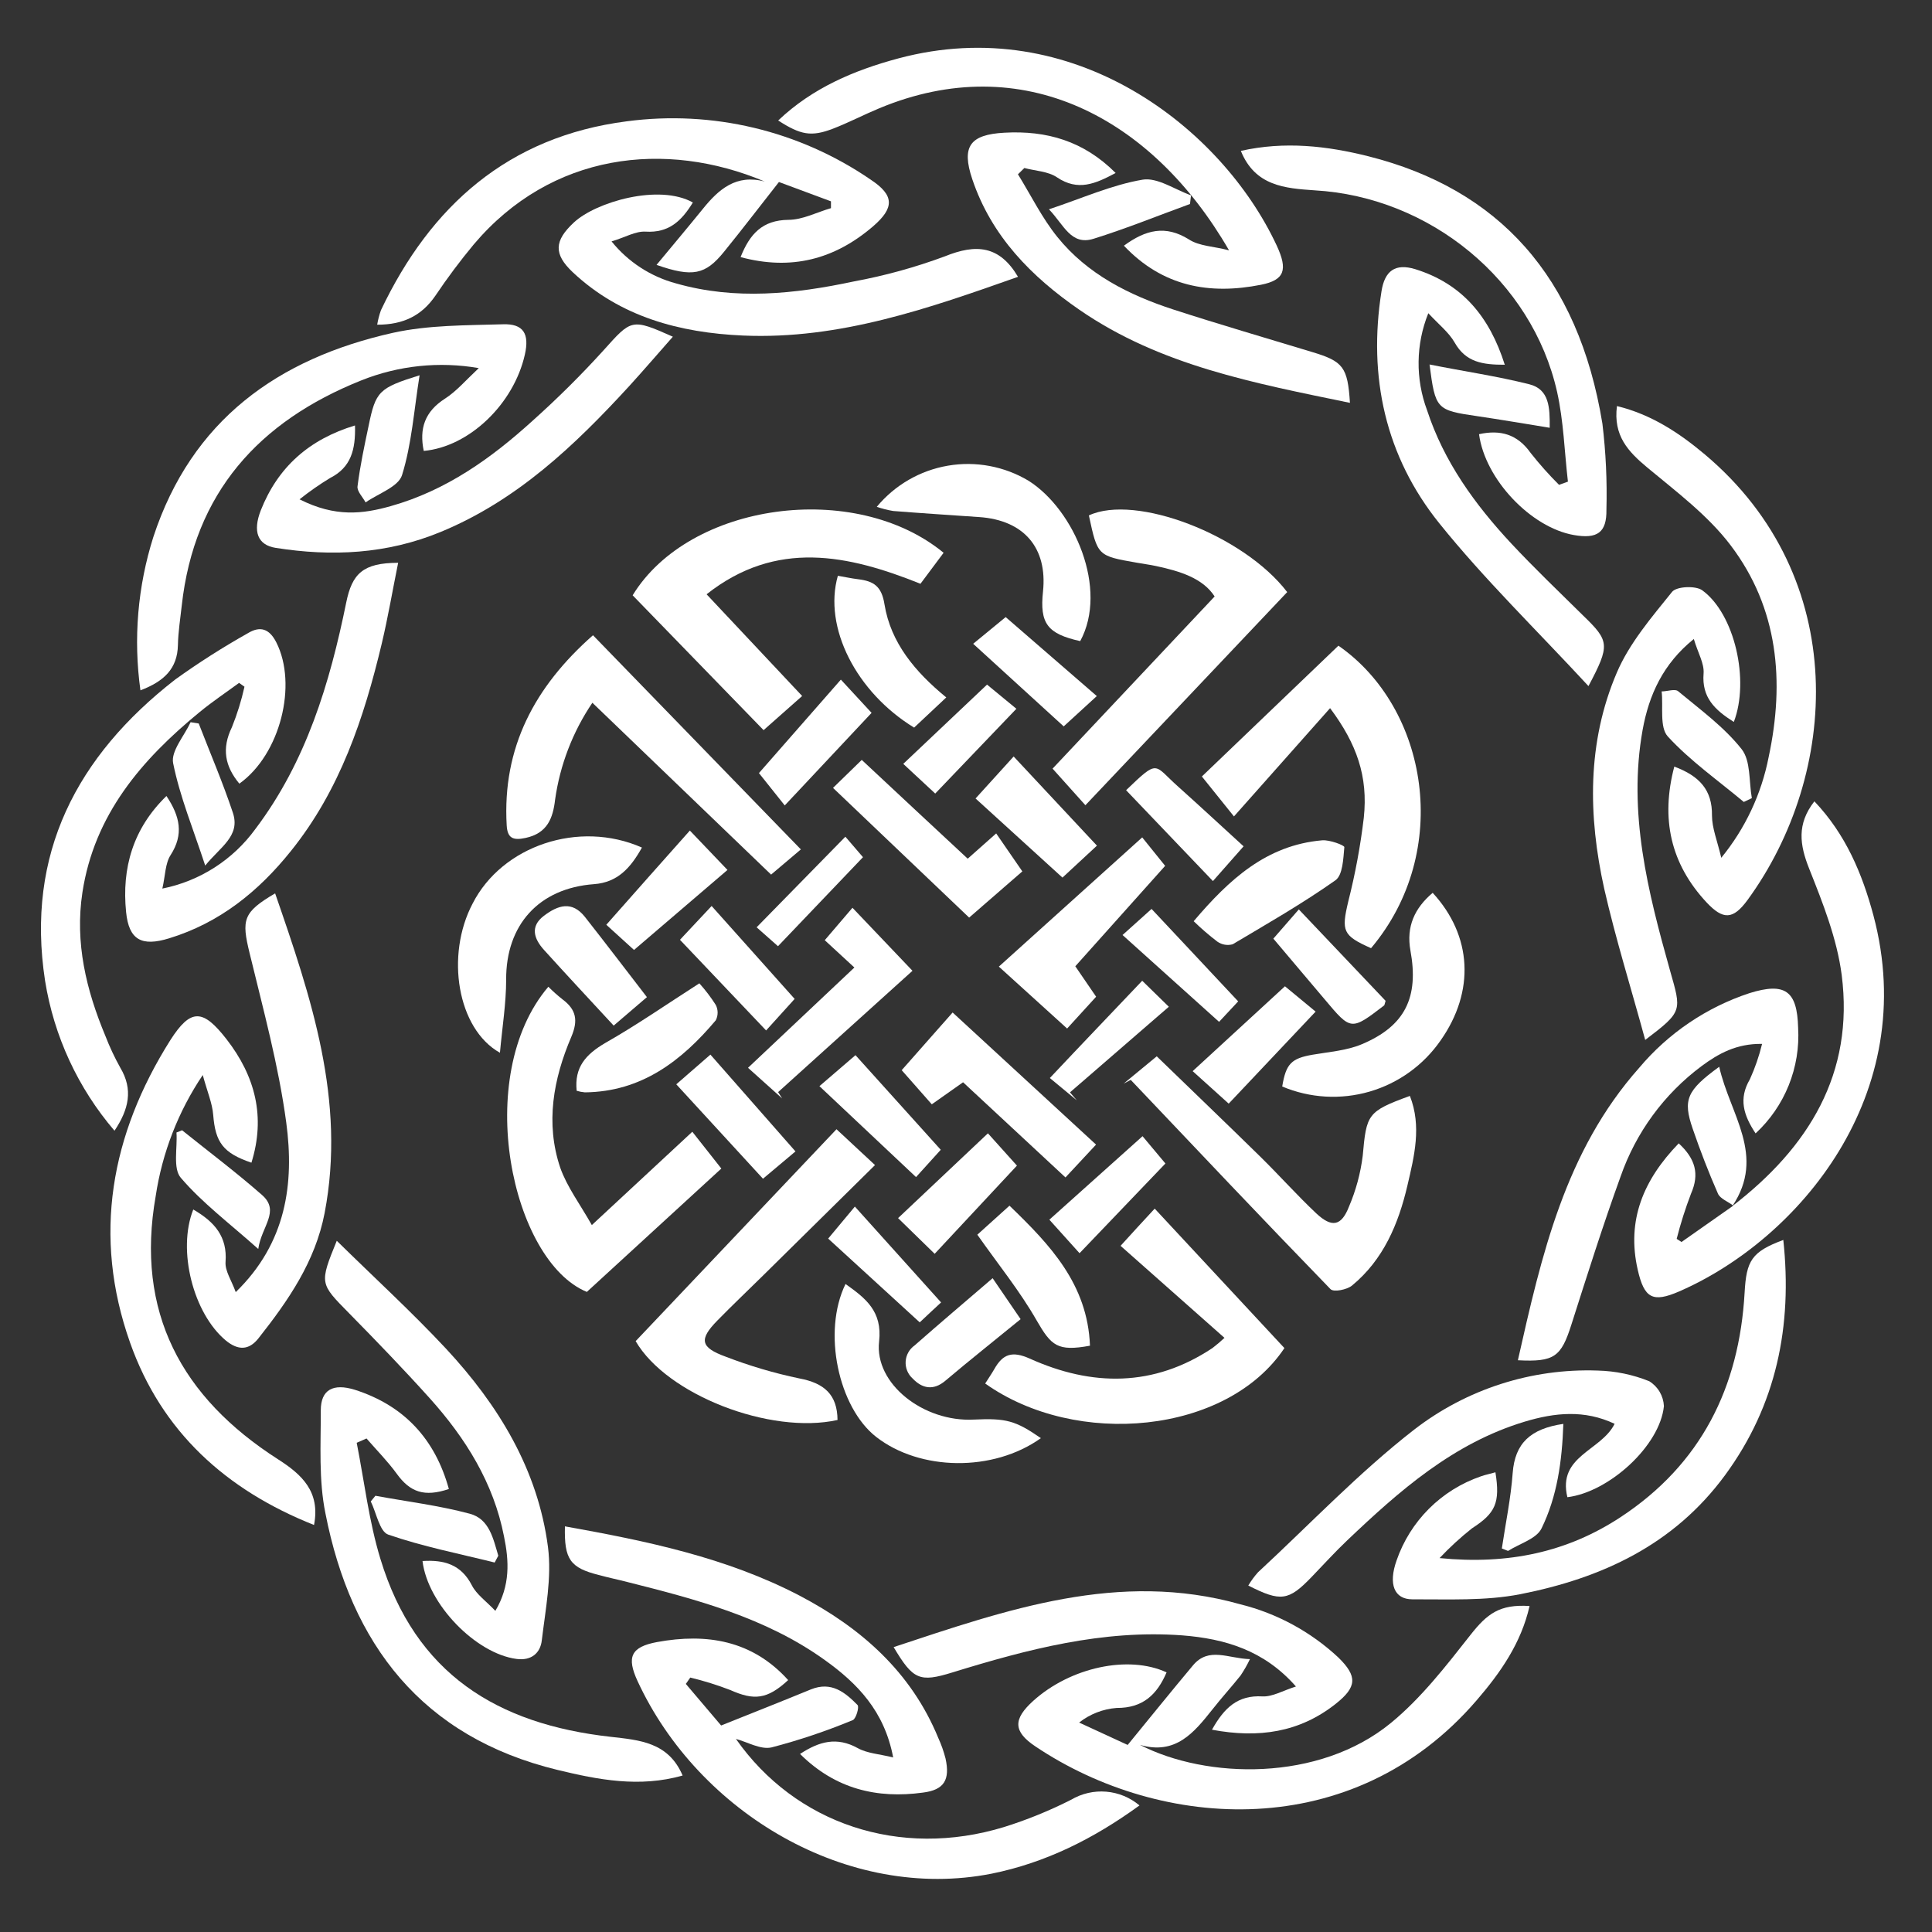 <svg width="283" height="283" viewBox="0 0 283 283" fill="none" xmlns="http://www.w3.org/2000/svg">
<rect x="0" y="0" width="283" height="283" fill="#333333" stroke="none"/>
<path d="M100.461 246.66L105.631 252.75C110.151 250.94 114.481 249.23 118.791 247.46C121.791 246.25 123.791 247.9 125.611 249.75C125.891 250.03 125.401 251.75 124.921 251.96C121.052 253.565 117.075 254.902 113.021 255.96C111.421 256.33 109.461 255.16 107.801 254.72C116.501 267.15 131.801 272.3 147.091 267.62C150.47 266.561 153.755 265.223 156.911 263.62C158.46 262.706 160.254 262.295 162.045 262.446C163.837 262.596 165.537 263.3 166.911 264.46C160.211 269.33 153.161 272.86 145.231 274.46C124.231 278.59 102.331 265.57 93.391 246.25C91.771 242.74 92.391 241.25 96.241 240.53C103.501 239.2 110.181 240.26 115.451 246.1C112.371 248.95 110.451 249.1 106.981 247.56C105.067 246.821 103.106 246.209 101.111 245.73L100.461 246.66Z" fill="white"/>
<path d="M170.881 244.97C169.501 248.19 167.441 250.21 163.561 250.18C161.56 250.335 159.649 251.08 158.071 252.32L165.181 255.6C168.501 251.55 171.591 247.71 174.751 243.94C177.071 241.18 179.891 242.94 183.091 243.03C182.694 243.862 182.236 244.664 181.721 245.43C180.371 247.12 178.911 248.72 177.571 250.43C174.891 253.8 172.201 257.11 166.981 255.59C176.701 260.59 193.171 261.06 203.751 252.37C208.181 248.73 211.811 244.04 215.381 239.5C217.851 236.36 219.671 234.97 224.051 235.25C222.821 240.68 219.781 245.03 216.291 249.07C198.221 270.07 170.141 268.21 151.671 255.82C148.381 253.62 148.391 251.82 151.351 249.14C156.811 244.22 165.311 242.39 170.881 244.97Z" fill="white"/>
<path d="M108.48 37.661C109.84 34.251 111.68 32.251 115.48 32.201C117.57 32.201 119.64 31.091 121.72 30.491V29.491L114.1 26.661C111.34 30.161 108.74 33.581 106.03 36.911C103.32 40.241 101.47 40.651 96.17 38.801C98.55 35.931 100.78 33.281 102.96 30.591C105.27 27.731 107.83 25.471 112.02 26.591C97.48 20.471 80.76 22.361 69.39 35.811C67.393 38.214 65.521 40.717 63.78 43.311C61.78 46.221 59.1 47.571 55.25 47.561C55.371 46.84 55.555 46.13 55.8 45.441C63.07 30.141 74.47 20.001 91.8 17.771C104.352 16.102 117.077 19.141 127.52 26.301C131.02 28.611 131.04 30.431 127.88 33.161C122.25 37.991 115.91 39.661 108.48 37.661Z" fill="white"/>
<path d="M36.83 170.311C32.65 168.891 31.55 167.311 31.23 163.311C31.1 161.621 30.38 159.961 29.7 157.471C26.119 162.791 23.766 168.84 22.81 175.181C19.81 192.181 26.56 204.681 40.73 213.761C44.17 215.961 46.95 218.471 46 223.381C33.11 218.261 23.66 209.711 19.05 196.661C13.52 181.041 16.23 166.191 24.95 152.361C27.95 147.671 29.72 147.781 33.18 152.221C37.4 157.661 38.92 163.601 36.83 170.311Z" fill="white"/>
<path d="M245.252 112.29C248.962 113.68 250.822 115.73 250.772 119.46C250.772 121.29 251.542 123.13 252.132 125.65C255.629 121.383 258.014 116.315 259.072 110.9C261.442 99.811 260.482 89.091 253.522 79.9C250.212 75.52 245.582 72.05 241.292 68.481C238.482 66.141 236.292 63.81 236.852 59.48C241.902 60.711 245.982 63.42 249.732 66.57C271.212 84.66 269.412 113.43 255.982 131.83C253.852 134.74 252.402 134.76 249.982 132.19C244.672 126.49 243.252 119.89 245.252 112.29Z" fill="white"/>
<path d="M253.77 176.659C264.91 168.089 271.63 157.259 269.77 142.799C269.08 137.489 267.01 132.279 265.01 127.249C263.61 123.739 263.18 120.709 265.77 117.379C270.34 122.179 272.77 127.939 274.42 134.089C281.42 160.349 263.42 181.559 245.99 189.159C242.07 190.869 240.85 190.159 239.9 186.019C238.23 178.729 240.74 172.809 245.9 167.479C248.34 169.729 248.97 171.959 247.7 174.849C246.873 177.013 246.171 179.223 245.6 181.469L246.31 181.929L253.93 176.579L253.77 176.659Z" fill="white"/>
<path d="M164.63 35.99C167.82 33.65 170.72 32.93 174.15 35.07C175.68 36.07 177.78 36.07 180.03 36.67C168.76 17.17 149.76 7.13 128.8 15.86C126.51 16.81 124.3 17.97 121.99 18.86C118.84 20.06 117.29 19.78 113.99 17.65C118.99 12.89 125.11 10.29 131.61 8.55C157.21 1.71 178.97 18.72 187.01 35.96C188.67 39.53 188.17 41.02 184.72 41.71C177.17 43.21 170.31 41.99 164.63 35.99Z" fill="white"/>
<path d="M99.99 260.08C93.66 261.88 87.62 260.7 81.67 259.26C61.81 254.44 51.43 240.85 47.67 221.68C46.67 216.79 47 211.62 46.99 206.58C46.99 203.58 48.78 202.58 51.99 203.58C59.23 205.9 63.74 210.83 65.75 218.11C62.16 219.32 60.07 218.58 58.12 215.88C56.79 214.05 55.18 212.43 53.69 210.71L52.25 211.34C53.37 217.02 54.04 222.84 55.72 228.34C60.84 245.2 72.84 252.56 89.46 254.41C93.64 254.89 97.9 255.17 99.99 260.08Z" fill="white"/>
<path d="M35.021 100.03C33.101 101.44 31.101 102.78 29.261 104.29C20.721 111.29 13.811 119.34 12.071 130.73C10.951 138.1 12.631 145.02 15.431 151.73C16.051 153.336 16.783 154.896 17.621 156.4C19.531 159.6 18.871 162.49 16.771 165.63C11.421 159.384 7.902 151.78 6.601 143.66C3.741 125.08 11.251 110.75 25.661 99.54C29.082 97.081 32.638 94.814 36.311 92.75C38.121 91.65 39.461 92.1 40.471 94.09C43.611 100.28 41.061 110.51 35.061 114.79C32.941 112.24 32.451 109.64 33.971 106.52C34.746 104.597 35.361 102.614 35.811 100.59L35.021 100.03Z" fill="white"/>
<path d="M20.571 101.121C19.518 93.587 20.164 85.913 22.461 78.661C28.071 61.561 40.691 52.521 57.561 48.751C62.771 47.601 68.311 47.661 73.681 47.501C76.681 47.401 77.571 48.901 76.881 51.941C75.251 59.181 68.741 65.441 62.071 66.051C61.391 62.781 62.221 60.281 65.201 58.381C66.851 57.321 68.201 55.731 70.131 53.921C64.338 52.915 58.38 53.538 52.921 55.721C37.921 61.721 28.441 72.191 26.621 88.721C26.411 90.641 26.101 92.561 26.061 94.491C25.991 97.971 23.991 99.821 20.571 101.121Z" fill="white"/>
<path d="M181.76 22.1C188.19 20.66 194.39 21.37 200.47 22.9C219.47 27.7 231.18 40.44 234.72 62.05C235.225 66.233 235.422 70.448 235.31 74.66C235.36 78.01 233.98 78.98 230.53 78.37C224.26 77.27 217.53 70.22 216.65 63.6C219.77 62.91 222.27 63.6 224.21 66.35C225.502 67.988 226.891 69.547 228.37 71.02L229.67 70.55C229.16 66.16 229.04 61.68 228.08 57.39C224.41 41.08 209.47 28.84 192.56 27.88C188.25 27.58 183.85 27.27 181.76 22.1Z" fill="white"/>
<path d="M219.05 215.659C219.77 220.149 219.05 221.659 215.62 223.869C213.932 225.205 212.345 226.662 210.87 228.229C220.98 229.229 229.62 227.339 237.39 222.229C249.17 214.479 254.76 203.229 255.55 189.369C255.81 184.669 256.55 183.369 261.22 181.629C262.57 194.239 260.22 205.819 252.69 216.079C245.16 226.339 234.57 231.179 222.69 233.519C217.56 234.519 212.16 234.249 206.88 234.269C204.22 234.269 203.34 232.049 204.57 228.579C205.556 225.723 207.18 223.13 209.318 220.995C211.456 218.861 214.053 217.241 216.91 216.259C217.59 216.009 218.31 215.889 219.05 215.659Z" fill="white"/>
<path d="M257.16 166.02C255.38 163.34 254.65 160.94 256.32 158.1C257.078 156.43 257.678 154.692 258.11 152.91C254.38 152.85 251.72 154.33 249.25 156.16C243.763 160.247 239.628 165.887 237.38 172.35C234.79 179.5 232.5 186.75 230.19 193.99C228.68 198.75 227.7 199.53 222.34 199.25C225.8 183.91 229.24 168.64 240.12 156.4C244.381 151.336 249.965 147.555 256.25 145.48C261.51 143.84 263.25 145.15 263.39 150.54C263.56 153.42 263.09 156.302 262.012 158.979C260.935 161.656 259.278 164.06 257.16 166.02Z" fill="white"/>
<path d="M197.74 59.01C183.74 56.12 169.96 53.55 158.13 45.39C151.07 40.52 145.23 34.6 142.42 26.25C140.8 21.44 142.09 19.72 147.1 19.44C153.32 19.09 158.74 20.65 163.42 25.34C160.42 26.94 157.89 28.04 154.82 25.97C153.52 25.09 151.66 25.04 150.05 24.61L149.11 25.53C151.01 28.6 152.62 31.91 154.88 34.71C159.27 40.16 165.37 43.22 171.88 45.34C178.63 47.53 185.44 49.51 192.22 51.57C196.74 52.93 197.41 53.76 197.74 59.01Z" fill="white"/>
<path d="M253.971 105.75C251.171 103.98 249.261 102.16 249.541 98.66C249.661 97.18 248.721 95.66 248.111 93.6C243.601 97.24 241.541 101.78 240.611 106.92C238.441 119.03 241.381 130.62 244.611 142.11C246.311 148.11 246.541 148.11 240.991 152.33C238.941 144.8 236.671 137.57 234.991 130.2C232.621 119.52 232.461 108.74 236.831 98.53C238.681 94.2 241.931 90.42 244.931 86.69C245.581 85.89 248.391 85.76 249.351 86.47C254.101 89.93 256.311 99.66 253.971 105.75Z" fill="white"/>
<path d="M82.751 223.58C94.751 225.73 106.421 228.14 117.141 233.74C126.141 238.46 133.481 244.93 137.441 254.58C137.883 255.546 138.238 256.55 138.501 257.58C139.181 260.68 138.331 262.19 135.191 262.58C128.461 263.5 122.361 262.06 117.191 256.92C120.011 255.07 122.581 254.37 125.651 256.07C127.041 256.84 128.811 256.93 130.831 257.43C129.551 250.63 125.571 246.56 120.771 243.13C112.091 236.92 101.981 234.27 91.841 231.72C90.491 231.37 89.111 231.09 87.771 230.72C83.501 229.66 82.631 228.42 82.751 223.58Z" fill="white"/>
<path d="M61.89 228.66C65.03 228.46 67.54 229.14 69.13 232.24C69.82 233.58 71.24 234.56 72.56 235.96C74.78 232.22 74.56 228.61 73.83 225.07C72.31 217.23 68.2 210.66 62.96 204.83C59.14 200.58 55.16 196.46 51.15 192.38C46.83 187.99 46.77 188.05 49.33 181.75C54.8 187.13 60.27 192.13 65.33 197.55C73.01 205.81 78.8 215.28 80.27 226.63C80.84 231.08 79.9 235.76 79.36 240.3C79.15 242.13 77.83 243.3 75.65 243C69.68 242.21 62.64 234.96 61.89 228.66Z" fill="white"/>
<path d="M24.381 116.599C26.381 119.599 26.931 122.229 24.991 125.249C24.191 126.489 24.221 128.249 23.781 130.159C29.26 129.067 34.127 125.95 37.411 121.429C44.851 111.579 48.301 100.109 50.711 88.279C51.571 84.029 53.161 82.45 58.321 82.439C57.511 86.439 56.831 90.439 55.921 94.269C53.311 105.209 49.791 115.739 42.611 124.659C37.871 130.579 32.161 135.189 24.761 137.449C20.761 138.679 18.881 137.699 18.471 133.599C17.821 127.159 19.471 121.369 24.381 116.599Z" fill="white"/>
<path d="M177.53 253.369C179.32 250.169 181.29 248.279 184.92 248.489C186.38 248.569 187.92 247.639 189.83 247.039C185.18 241.739 179.43 240.039 173.17 239.549C161.52 238.689 150.47 241.599 139.51 244.979C134.7 246.469 133.75 246.059 130.9 241.269C147.47 235.789 163.9 229.989 181.69 234.999C187.054 236.333 191.989 239.01 196.03 242.779C198.88 245.559 198.77 247.119 195.63 249.599C190.37 253.749 184.4 254.659 177.53 253.369Z" fill="white"/>
<path d="M101.491 29.66C99.801 32.43 97.921 34.13 94.581 33.93C93.081 33.84 91.581 34.77 89.581 35.36C92.004 38.367 95.32 40.525 99.051 41.52C107.721 43.99 116.401 43.07 125.051 41.23C129.599 40.392 134.066 39.161 138.401 37.55C142.991 35.69 146.401 35.96 149.121 40.55C136.121 45.14 123.001 49.77 108.821 49.15C99.591 48.74 90.891 46.44 83.901 39.88C81.051 37.19 81.191 35.26 84.071 32.58C87.311 29.57 96.541 26.89 101.491 29.66Z" fill="white"/>
<path d="M28.31 177.169C31.47 178.999 33.31 181.169 33.04 184.829C32.93 186.159 33.93 187.579 34.53 189.269C41.94 182.079 43.13 173.359 41.93 164.429C40.81 156.079 38.56 147.859 36.57 139.649C35.36 134.709 35.57 133.649 40.3 130.859C45.57 146.089 50.71 161.219 47.55 177.689C46.18 184.809 42.21 190.529 37.85 196.049C36.44 197.829 34.85 197.809 33.08 196.359C28.31 192.389 25.94 183.139 28.31 177.169Z" fill="white"/>
<path d="M229.59 219.311C228.12 213.241 234.54 212.541 236.51 208.561C232.11 206.481 227.77 206.911 223.35 208.241C212.86 211.401 204.96 218.391 197.31 225.661C195.51 227.371 193.84 229.221 192.12 231.001C188.75 234.501 187.61 234.671 182.85 232.251C183.259 231.56 183.735 230.91 184.27 230.311C191.84 223.311 199.02 215.731 207.15 209.411C214.83 203.473 224.348 200.413 234.05 200.761C236.633 200.826 239.183 201.354 241.58 202.321C242.209 202.708 242.734 203.242 243.109 203.879C243.483 204.515 243.697 205.233 243.73 205.971C243.15 211.771 235.71 218.561 229.59 219.311Z" fill="white"/>
<path d="M232.68 100.499C225.07 92.269 217.45 84.879 210.85 76.679C202.92 66.829 200.38 55.179 202.36 42.679C202.83 39.679 204.36 38.529 207.31 39.429C214.16 41.559 218.19 46.369 220.42 53.429C217.19 53.429 214.72 53.079 213.08 50.179C212.22 48.669 210.72 47.509 209.22 45.879C207.384 50.43 207.32 55.504 209.04 60.099C211.5 67.619 216.04 73.889 221.36 79.599C224.75 83.229 228.36 86.679 231.89 90.159C235.76 93.899 235.87 94.469 232.68 100.499Z" fill="white"/>
<path d="M52 62.321C52.1 65.851 51.43 68.461 48.35 70.021C46.795 70.964 45.302 72.006 43.88 73.141C49.11 75.791 53.14 75.291 57.22 74.141C65.34 71.861 71.96 67.141 78.07 61.581C81.688 58.341 85.136 54.917 88.4 51.321C92.5 46.751 92.48 46.611 98.56 49.321C96.38 51.791 94.31 54.201 92.17 56.551C84.17 65.271 75.73 73.311 64.52 77.931C56.66 81.171 48.61 81.551 40.37 80.251C37.75 79.831 36.98 77.871 38.21 74.731C40.7 68.461 45.23 64.371 52 62.321Z" fill="white"/>
<path d="M253.871 176.58C253.111 176.02 251.991 175.58 251.661 174.88C250.281 171.75 249.051 168.55 247.941 165.32C246.491 161.1 247.061 159.73 251.831 156.26C253.401 163.26 258.711 169.26 253.761 176.66L253.871 176.58Z" fill="white"/>
<path d="M61.461 54.971C60.631 60.161 60.311 65.031 58.891 69.591C58.361 71.311 55.401 72.301 53.551 73.591C53.131 72.801 52.271 71.961 52.371 71.231C52.751 68.231 53.371 65.321 53.991 62.391C55.031 57.301 55.501 56.831 61.461 54.971Z" fill="white"/>
<path d="M255.43 117.47C251.67 114.32 247.6 111.47 244.31 107.89C243.07 106.54 243.65 103.53 243.4 101.28C244.24 101.28 245.4 100.84 245.85 101.28C249.07 103.96 252.55 106.49 255.11 109.73C256.47 111.45 256.17 114.47 256.61 116.91L255.43 117.47Z" fill="white"/>
<path d="M229 208.57C228.81 214.07 228.09 219.22 225.8 223.89C225.05 225.42 222.58 226.11 220.9 227.18L219.99 226.82C220.54 223.13 221.31 219.46 221.58 215.75C221.91 211.41 224.18 209.28 229 208.57Z" fill="white"/>
<path d="M54.99 219.1C59.6 219.95 64.29 220.52 68.811 221.73C71.701 222.5 72.251 225.42 72.99 227.88L72.46 228.88C67.24 227.58 61.931 226.54 56.87 224.79C55.6 224.35 55.141 221.61 54.31 219.93L54.99 219.1Z" fill="white"/>
<path d="M29.111 105.979C30.791 110.329 32.641 114.629 34.111 119.049C35.251 122.469 32.261 124.049 30.061 126.789C28.311 121.449 26.351 116.709 25.361 111.789C25.011 110.029 27.001 107.789 27.921 105.789L29.111 105.979Z" fill="white"/>
<path d="M227 62.661C223.18 62.041 219.8 61.461 216.4 60.961C210.4 60.091 210.25 59.961 209.4 53.391C214.4 54.391 219.24 55.091 223.99 56.281C226.96 57.021 227.03 59.711 227 62.661Z" fill="white"/>
<path d="M26.67 165.561C30.59 168.711 34.61 171.731 38.38 175.041C41.09 177.421 38.29 179.651 37.83 182.951C33.62 179.191 29.64 176.211 26.49 172.531C25.3 171.151 26.01 168.151 25.85 165.891L26.67 165.561Z" fill="white"/>
<path d="M153.65 30.66C158.58 29.02 162.87 27.081 167.36 26.32C169.53 25.951 172.08 27.77 174.46 28.61L174.31 29.881C169.6 31.601 164.95 33.49 160.17 34.98C156.87 36.001 155.84 32.931 153.65 30.66Z" fill="white"/>
<path d="M92.67 87.201C100.97 73.611 125.2 70.271 138.22 80.971L134.83 85.511C124.26 81.271 113.72 78.981 103.5 87.051L117.5 101.951L111.85 106.951L92.67 87.201Z" fill="white"/>
<path d="M194.831 103.73L180.751 119.59L176.051 113.74L196.051 94.58C209.171 103.67 212.801 124.69 200.831 138.89C196.671 137.04 196.471 136.38 197.491 132.06C198.518 128.018 199.28 123.912 199.771 119.77C200.411 113.74 198.751 108.98 194.831 103.73Z" fill="white"/>
<path d="M188.55 86.73L158.99 117.95L154.18 112.59L177.92 87.37C176.2 84.7 172.87 83.67 169.37 82.92C168.42 82.71 167.46 82.6 166.5 82.42C160.77 81.42 160.77 81.42 159.5 75.5C166.31 72.31 182.14 78.34 188.55 86.73Z" fill="white"/>
<path d="M105.661 171.169L85.961 189.239C74.961 184.719 69.131 157.689 80.321 144.539C80.981 145.199 81.679 145.82 82.411 146.399C84.411 147.889 84.711 149.479 83.681 151.889C81.051 158.049 79.871 164.519 82.061 171.039C83.061 173.869 84.961 176.379 86.691 179.449L101.411 165.779L105.661 171.169Z" fill="white"/>
<path d="M164.59 158.73L169.44 154.73C174.59 159.73 179.63 164.54 184.61 169.43C187.38 172.15 189.97 175.06 192.79 177.72C195.09 179.88 196.49 179.61 197.61 176.72C198.618 174.359 199.291 171.868 199.61 169.32C200.16 163.2 200.28 162.81 206.52 160.53C208.27 164.98 207.16 169.36 206.16 173.65C204.85 179.27 202.65 184.52 198.03 188.32C197.29 188.92 195.32 189.32 194.88 188.82C185.05 178.69 175.35 168.42 165.63 158.18L164.59 158.73Z" fill="white"/>
<path d="M122.531 165.41L128.171 170.66L111.751 186.86C109.521 189.06 107.251 191.21 105.061 193.45C102.381 196.19 102.571 197.37 106.281 198.72C109.786 200.073 113.394 201.14 117.071 201.91C120.731 202.59 122.651 204.28 122.681 208C112.841 210.18 97.681 204.32 93.111 196.45C102.831 186.2 112.601 175.9 122.531 165.41Z" fill="white"/>
<path d="M86.861 93.051L117.311 124.421L112.951 128.111C104.171 119.681 95.561 111.401 86.771 102.941C83.895 107.194 82.028 112.047 81.311 117.131C81.001 119.821 80.191 122.061 76.981 122.741C75.101 123.151 74.331 122.741 74.221 120.901C73.561 109.511 78.311 100.581 86.861 93.051Z" fill="white"/>
<path d="M179.361 195.969L164.141 182.489C165.811 180.649 167.331 178.989 169.141 177.039L188.141 197.469C179.711 210.099 157.641 212.129 144.311 202.659C144.751 201.959 145.231 201.269 145.651 200.539C146.891 198.339 148.251 197.849 150.841 199.009C159.941 203.109 168.981 203.199 177.591 197.469C178.207 197.001 178.798 196.5 179.361 195.969Z" fill="white"/>
<path d="M94.031 124.15C92.361 127.15 90.461 129.25 87.031 129.51C78.901 130.1 74.101 135.51 74.141 143.51C74.141 146.98 73.571 150.45 73.231 154.21C66.981 150.71 65.231 139.94 69.231 132.35C73.541 123.9 84.781 120.07 94.031 124.15Z" fill="white"/>
<path d="M209.86 130.781C215.66 137.081 216.06 145.221 211.03 152.391C208.527 156.013 204.853 158.663 200.626 159.894C196.399 161.125 191.877 160.863 187.82 159.151C188.37 155.801 189.17 155.031 192.29 154.491C194.72 154.071 197.29 153.891 199.5 152.951C205.82 150.281 207.86 146.101 206.6 139.231C205.97 135.731 207.21 133.021 209.86 130.781Z" fill="white"/>
<path d="M128.43 74.241C131.07 71.051 134.767 68.912 138.849 68.213C142.931 67.514 147.128 68.301 150.68 70.431C157.39 74.691 162.37 86.281 158.23 93.911C153.42 92.841 152.28 91.331 152.78 86.641C153.45 80.241 149.98 76.191 143.44 75.741C139.24 75.451 135.04 75.181 130.84 74.851C130.021 74.715 129.215 74.511 128.43 74.241Z" fill="white"/>
<path d="M152.471 210.66C145.471 215.66 134.731 215.47 128.331 210.47C122.821 206.16 120.421 195.11 123.851 188.08C126.801 190.17 129.271 192.08 128.771 196.5C128.061 202.69 135.281 208.33 142.651 207.94C147.391 207.72 148.751 208.09 152.471 210.66Z" fill="white"/>
<path d="M146.311 141.59L167.311 122.66L170.671 126.83L157.511 141.54L160.561 146L156.311 150.66L146.311 141.59Z" fill="white"/>
<path d="M160.55 167.661L156.07 172.471L141.07 158.531L136.49 161.761L132.08 156.761L139.54 148.311L160.55 167.661Z" fill="white"/>
<path d="M114.57 160.901L109.57 156.411L125.15 141.721C123.68 140.361 122.36 139.151 120.81 137.721C122.16 136.131 123.45 134.621 124.87 132.971L133.66 142.201L113.98 159.971L114.57 160.901Z" fill="white"/>
<path d="M141.751 125.781L145.921 122.081L149.751 127.641L141.961 134.411L122.021 115.411L126.231 111.311C131.305 116.057 136.478 120.881 141.751 125.781Z" fill="white"/>
<path d="M138.61 102.16L133.9 106.58C125.44 101.41 120.57 91.9 122.73 84.34C123.73 84.51 124.73 84.73 125.73 84.85C127.96 85.13 129.14 85.85 129.56 88.53C130.48 94.17 134.05 98.42 138.61 102.16Z" fill="white"/>
<path d="M174.85 134.939C180.05 128.819 185.51 123.789 193.68 123.089C194.78 122.999 196.94 123.819 196.92 124.089C196.76 125.769 196.7 128.179 195.61 128.949C190.79 132.349 185.61 135.319 180.56 138.319C180.183 138.423 179.788 138.442 179.402 138.377C179.017 138.311 178.651 138.162 178.33 137.939C177.111 137.009 175.949 136.007 174.85 134.939Z" fill="white"/>
<path d="M159.66 197.119C154.88 197.999 153.99 197.119 151.85 193.419C149.4 189.129 146.24 185.239 143.16 180.859L147.87 176.609C153.82 182.349 159.31 188.099 159.66 197.119Z" fill="white"/>
<path d="M84.471 159.779C84.111 156.319 85.821 154.439 88.651 152.779C93.311 150.129 97.721 147.059 102.441 144.039C103.331 145.027 104.137 146.087 104.851 147.209C105.026 147.556 105.118 147.94 105.118 148.329C105.118 148.718 105.026 149.102 104.851 149.449C99.851 155.389 93.971 159.929 85.671 160.009C85.265 159.974 84.862 159.897 84.471 159.779Z" fill="white"/>
<path d="M142.9 116.961L148.48 110.811L160.68 123.871L155.63 128.551L142.9 116.961Z" fill="white"/>
<path d="M89.891 150.23C86.381 146.43 83.001 142.81 79.681 139.14C78.221 137.52 77.601 135.71 79.681 134.14C81.761 132.57 83.791 131.93 85.681 134.31C88.681 138.12 91.611 141.98 94.761 146.06L89.891 150.23Z" fill="white"/>
<path d="M136.911 183.66L131.551 178.43L144.711 166.01L148.961 170.74L136.911 183.66Z" fill="white"/>
<path d="M101.051 121.66L106.561 127.43L92.871 139.15L88.811 135.46C92.951 130.77 96.93 126.29 101.051 121.66Z" fill="white"/>
<path d="M145.401 187.23L149.501 193.23C145.671 196.36 142.051 199.23 138.501 202.23C136.691 203.78 135.031 203.35 133.681 201.92C133.334 201.609 133.063 201.223 132.886 200.792C132.709 200.361 132.632 199.896 132.66 199.431C132.688 198.966 132.82 198.513 133.047 198.106C133.274 197.699 133.59 197.349 133.971 197.08C137.631 193.86 141.311 190.74 145.401 187.23Z" fill="white"/>
<path d="M111.761 172.66L99.061 158.83L104.061 154.48L116.521 168.66L111.761 172.66Z" fill="white"/>
<path d="M116.4 146.321L112.22 150.941L99.6 137.661L104.24 132.711L116.4 146.321Z" fill="white"/>
<path d="M192.711 148.181L179.981 161.661L174.701 156.901L188.221 144.471L192.711 148.181Z" fill="white"/>
<path d="M120.031 159.101L125.311 154.561L137.801 168.421L134.181 172.421L120.031 159.101Z" fill="white"/>
<path d="M142.551 94.301L147.311 90.391L160.661 101.961L155.811 106.401L142.551 94.301Z" fill="white"/>
<path d="M114.95 117.981L111.17 113.241L123.17 99.551L127.67 104.421L114.95 117.981Z" fill="white"/>
<path d="M153.711 178.66L167.361 166.43L170.711 170.43L158.131 183.57L153.711 178.66Z" fill="white"/>
<path d="M164.951 115.749C169.791 111.099 168.951 112.009 172.571 115.219C175.761 118.079 178.911 120.999 182.161 123.969L177.671 129.059L164.951 115.749Z" fill="white"/>
<path d="M190.251 133.211L202.961 146.601C202.811 147.091 202.811 147.231 202.741 147.281C197.901 150.991 197.901 150.981 194.061 146.411C191.591 143.461 189.061 140.531 186.521 137.491L190.251 133.211Z" fill="white"/>
<path d="M132.311 111.891L144.581 100.281L148.881 103.821L136.991 116.241L132.311 111.891Z" fill="white"/>
<path d="M164.43 136.961L168.68 133.141C172.93 137.681 177.04 142.071 181.37 146.681L178.57 149.681L164.43 136.961Z" fill="white"/>
<path d="M167.311 143.66L171.211 147.47L156.731 160.01L157.731 161.18L153.781 157.91C158.311 153.09 162.761 148.46 167.311 143.66Z" fill="white"/>
<path d="M137.851 190.78C136.851 191.73 135.851 192.61 134.721 193.7L121.311 181.43L125.221 176.74L137.851 190.78Z" fill="white"/>
<path d="M113.96 138.601L110.83 135.831L123.83 122.561L126.41 125.561L113.96 138.601Z" fill="white"/>
</svg>
